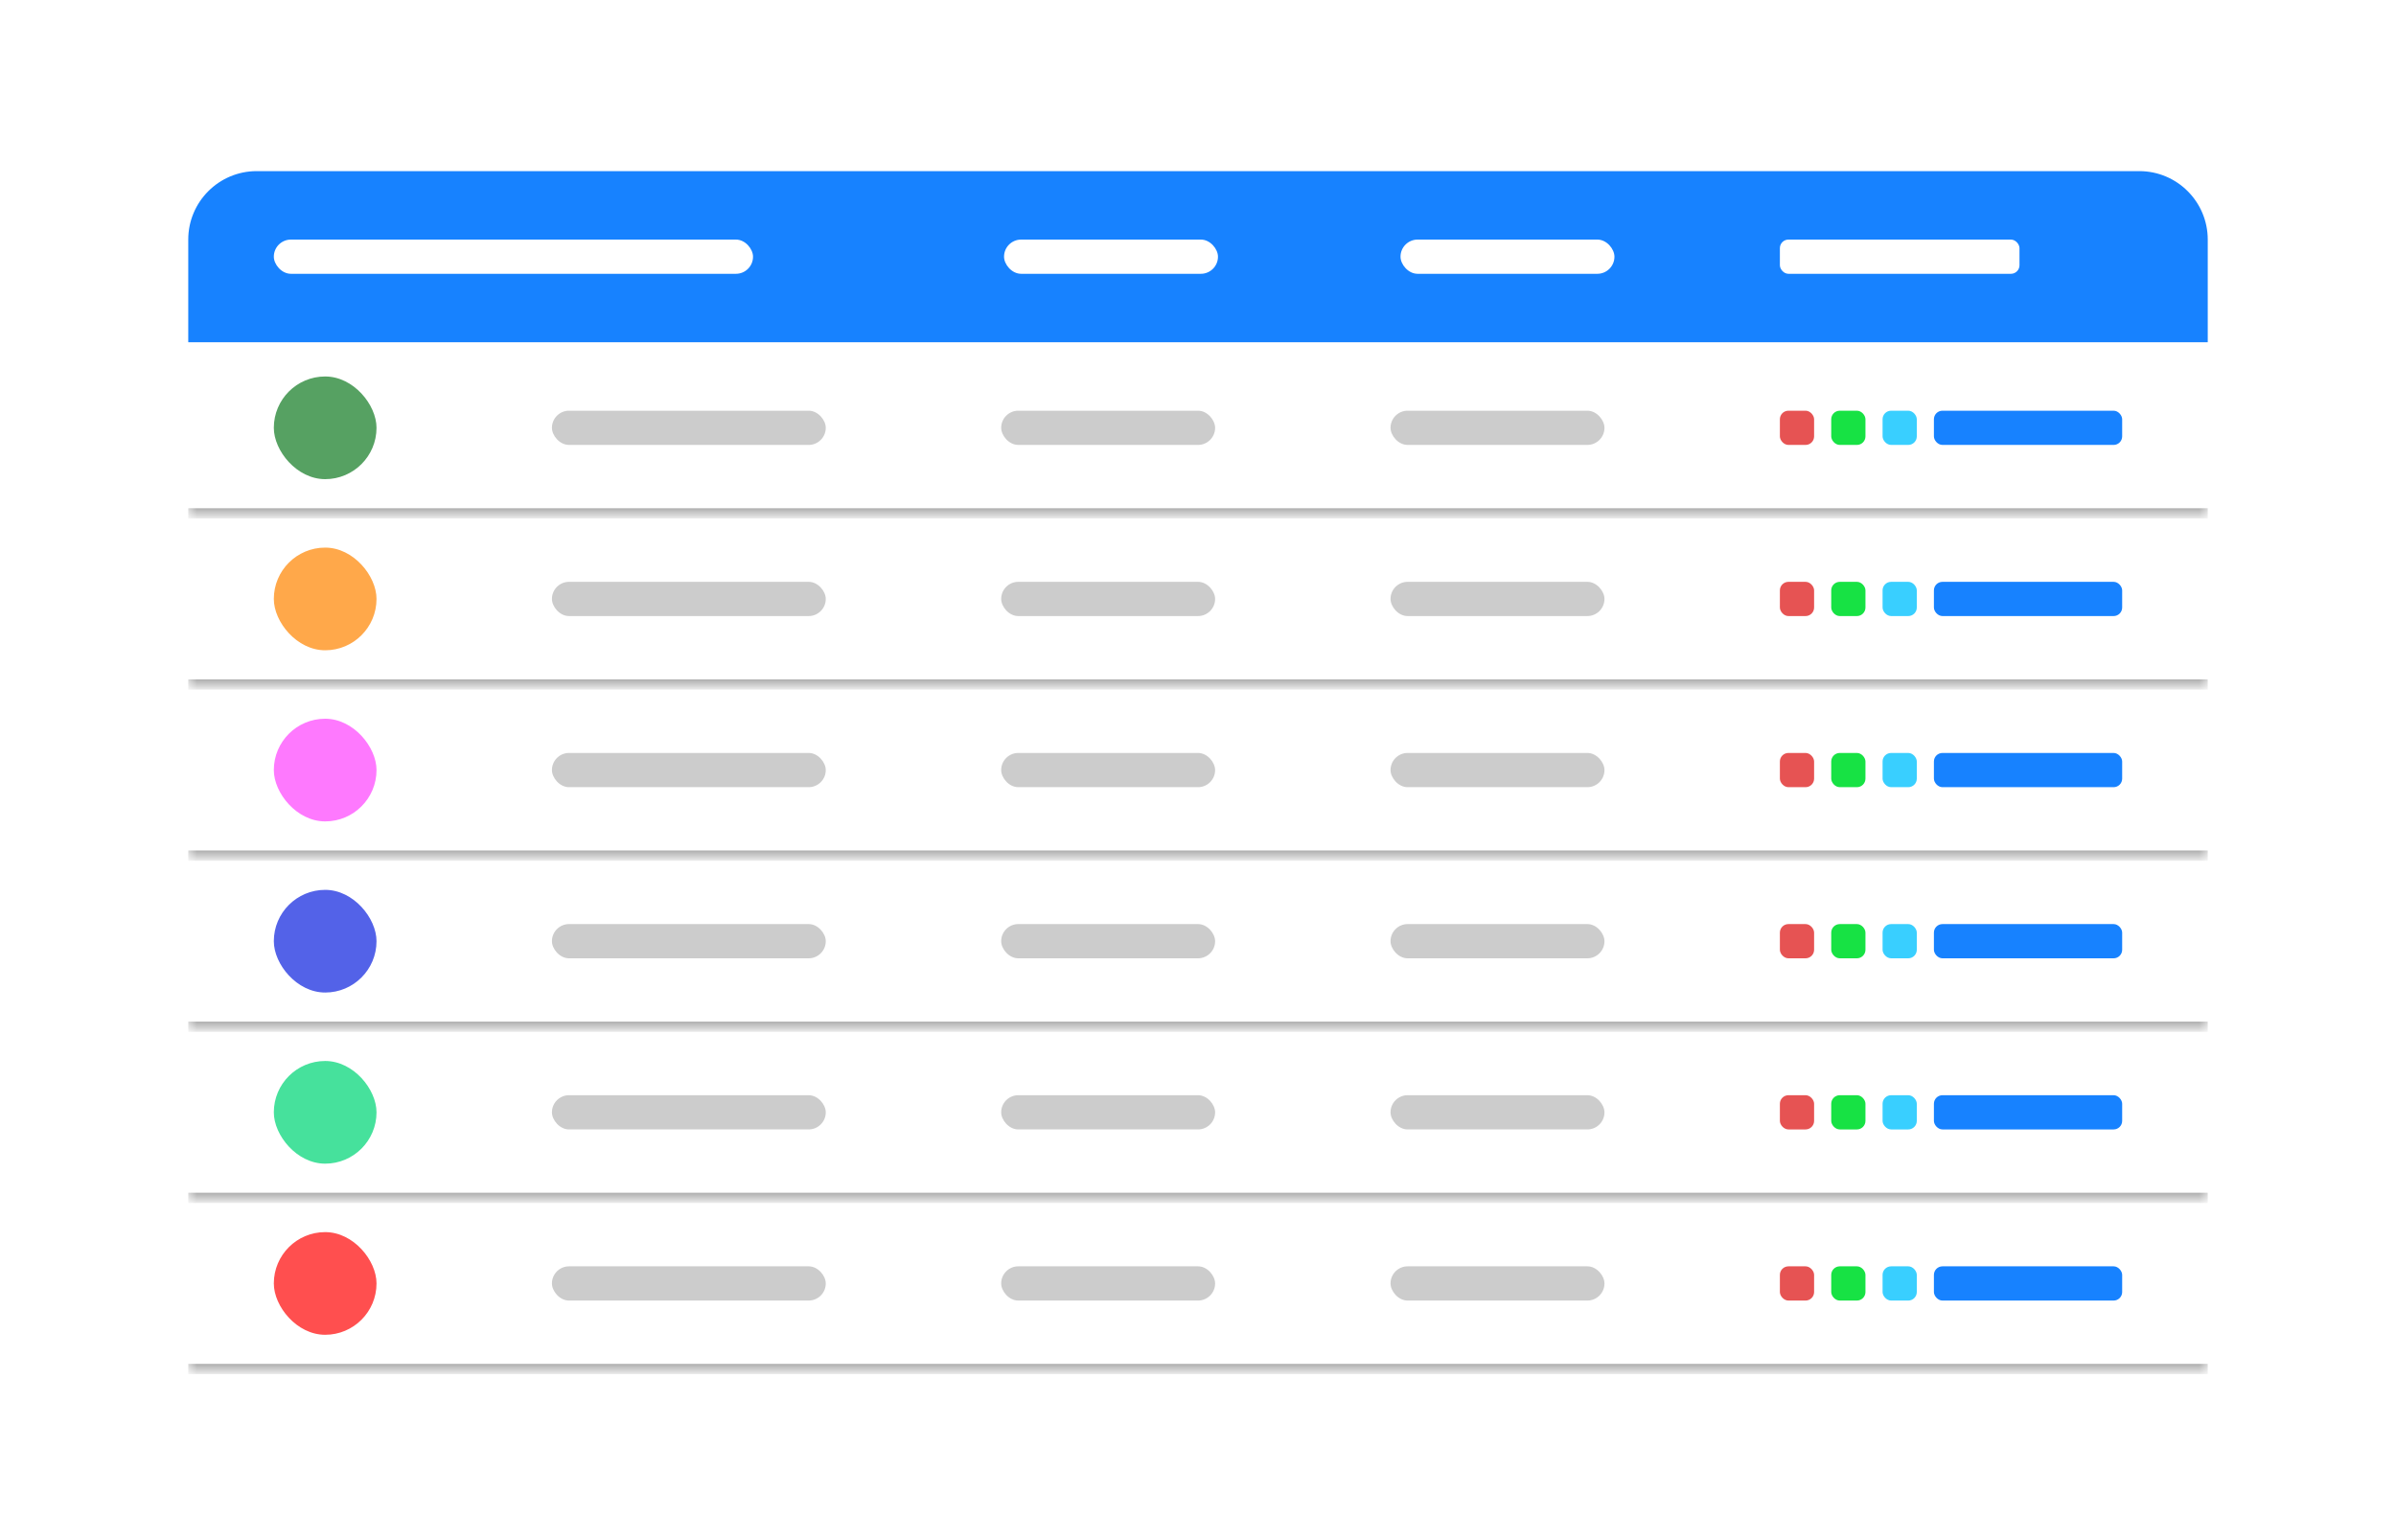 <svg width="140" height="90" viewBox="0 0 140 90" fill="none" xmlns="http://www.w3.org/2000/svg">
<rect width="140" height="90" fill="white"/>
<path d="M11 14C11 11.791 12.791 10 15 10H125C127.209 10 129 11.791 129 14V20H11V14Z" fill="#1782FF"/>
<rect x="16" y="14" width="28" height="2" rx="1" fill="white"/>
<rect x="58.667" y="14" width="12.5" height="2" rx="1" fill="white"/>
<rect x="81.833" y="14" width="12.5" height="2" rx="1" fill="white"/>
<rect x="104" y="14" width="14" height="2" rx="0.5" fill="white"/>
<mask id="path-6-inside-1_460_3153" fill="white">
<path d="M11 20H129V30H11V20Z"/>
</mask>
<path d="M129 29.7H11V30.3H129V29.7Z" fill="#9A9A9A" mask="url(#path-6-inside-1_460_3153)"/>
<rect x="16" y="22" width="6" height="6" rx="3" fill="#56A162"/>
<rect x="32.25" y="24" width="16" height="2" rx="1" fill="black" fill-opacity="0.2"/>
<rect x="58.5" y="24" width="12.5" height="2" rx="1" fill="black" fill-opacity="0.2"/>
<rect x="81.25" y="24" width="12.5" height="2" rx="1" fill="black" fill-opacity="0.2"/>
<rect x="104" y="24" width="2" height="2" rx="0.5" fill="#E65353"/>
<rect x="107" y="24" width="2" height="2" rx="0.5" fill="#17E244"/>
<rect x="110" y="24" width="2" height="2" rx="0.5" fill="#39CFFF"/>
<rect x="113" y="24" width="11" height="2" rx="0.5" fill="#1782FF"/>
<mask id="path-16-inside-2_460_3153" fill="white">
<path d="M11 30H129V40H11V30Z"/>
</mask>
<path d="M129 39.7H11V40.3H129V39.7Z" fill="#9A9A9A" mask="url(#path-16-inside-2_460_3153)"/>
<rect x="16" y="32" width="6" height="6" rx="3" fill="#FFA84A"/>
<rect x="32.25" y="34" width="16" height="2" rx="1" fill="black" fill-opacity="0.2"/>
<rect x="58.5" y="34" width="12.5" height="2" rx="1" fill="black" fill-opacity="0.2"/>
<rect x="81.25" y="34" width="12.5" height="2" rx="1" fill="black" fill-opacity="0.2"/>
<rect x="104" y="34" width="2" height="2" rx="0.5" fill="#E65353"/>
<rect x="107" y="34" width="2" height="2" rx="0.5" fill="#17E244"/>
<rect x="110" y="34" width="2" height="2" rx="0.5" fill="#39CFFF"/>
<rect x="113" y="34" width="11" height="2" rx="0.5" fill="#1782FF"/>
<mask id="path-26-inside-3_460_3153" fill="white">
<path d="M11 40H129V50H11V40Z"/>
</mask>
<path d="M129 49.7H11V50.3H129V49.7Z" fill="#9A9A9A" mask="url(#path-26-inside-3_460_3153)"/>
<rect x="16" y="42" width="6" height="6" rx="3" fill="#FE79FE"/>
<rect x="32.25" y="44" width="16" height="2" rx="1" fill="black" fill-opacity="0.2"/>
<rect x="58.5" y="44" width="12.5" height="2" rx="1" fill="black" fill-opacity="0.2"/>
<rect x="81.25" y="44" width="12.5" height="2" rx="1" fill="black" fill-opacity="0.2"/>
<rect x="104" y="44" width="2" height="2" rx="0.5" fill="#E65353"/>
<rect x="107" y="44" width="2" height="2" rx="0.5" fill="#17E244"/>
<rect x="110" y="44" width="2" height="2" rx="0.5" fill="#39CFFF"/>
<rect x="113" y="44" width="11" height="2" rx="0.5" fill="#1782FF"/>
<mask id="path-36-inside-4_460_3153" fill="white">
<path d="M11 50H129V60H11V50Z"/>
</mask>
<path d="M129 59.7H11V60.3H129V59.7Z" fill="#9A9A9A" mask="url(#path-36-inside-4_460_3153)"/>
<rect x="16" y="52" width="6" height="6" rx="3" fill="#5362E8"/>
<rect x="32.25" y="54" width="16" height="2" rx="1" fill="black" fill-opacity="0.2"/>
<rect x="58.5" y="54" width="12.5" height="2" rx="1" fill="black" fill-opacity="0.2"/>
<rect x="81.25" y="54" width="12.5" height="2" rx="1" fill="black" fill-opacity="0.2"/>
<rect x="104" y="54" width="2" height="2" rx="0.5" fill="#E65353"/>
<rect x="107" y="54" width="2" height="2" rx="0.5" fill="#17E244"/>
<rect x="110" y="54" width="2" height="2" rx="0.5" fill="#39CFFF"/>
<rect x="113" y="54" width="11" height="2" rx="0.5" fill="#1782FF"/>
<mask id="path-46-inside-5_460_3153" fill="white">
<path d="M11 60H129V70H11V60Z"/>
</mask>
<path d="M129 69.7H11V70.3H129V69.7Z" fill="#9A9A9A" mask="url(#path-46-inside-5_460_3153)"/>
<rect x="16" y="62" width="6" height="6" rx="3" fill="#46E19C"/>
<rect x="32.25" y="64" width="16" height="2" rx="1" fill="black" fill-opacity="0.2"/>
<rect x="58.5" y="64" width="12.5" height="2" rx="1" fill="black" fill-opacity="0.2"/>
<rect x="81.25" y="64" width="12.5" height="2" rx="1" fill="black" fill-opacity="0.2"/>
<rect x="104" y="64" width="2" height="2" rx="0.5" fill="#E65353"/>
<rect x="107" y="64" width="2" height="2" rx="0.5" fill="#17E244"/>
<rect x="110" y="64" width="2" height="2" rx="0.5" fill="#39CFFF"/>
<rect x="113" y="64" width="11" height="2" rx="0.5" fill="#1782FF"/>
<mask id="path-56-inside-6_460_3153" fill="white">
<path d="M11 70H129V80H11V70Z"/>
</mask>
<path d="M129 79.7H11V80.3H129V79.7Z" fill="#9A9A9A" mask="url(#path-56-inside-6_460_3153)"/>
<rect x="16" y="72" width="6" height="6" rx="3" fill="#FF4F4F"/>
<rect x="32.25" y="74" width="16" height="2" rx="1" fill="black" fill-opacity="0.2"/>
<rect x="58.5" y="74" width="12.5" height="2" rx="1" fill="black" fill-opacity="0.2"/>
<rect x="81.25" y="74" width="12.5" height="2" rx="1" fill="black" fill-opacity="0.2"/>
<rect x="104" y="74" width="2" height="2" rx="0.5" fill="#E65353"/>
<rect x="107" y="74" width="2" height="2" rx="0.5" fill="#17E244"/>
<rect x="110" y="74" width="2" height="2" rx="0.5" fill="#39CFFF"/>
<rect x="113" y="74" width="11" height="2" rx="0.5" fill="#1782FF"/>
</svg>

